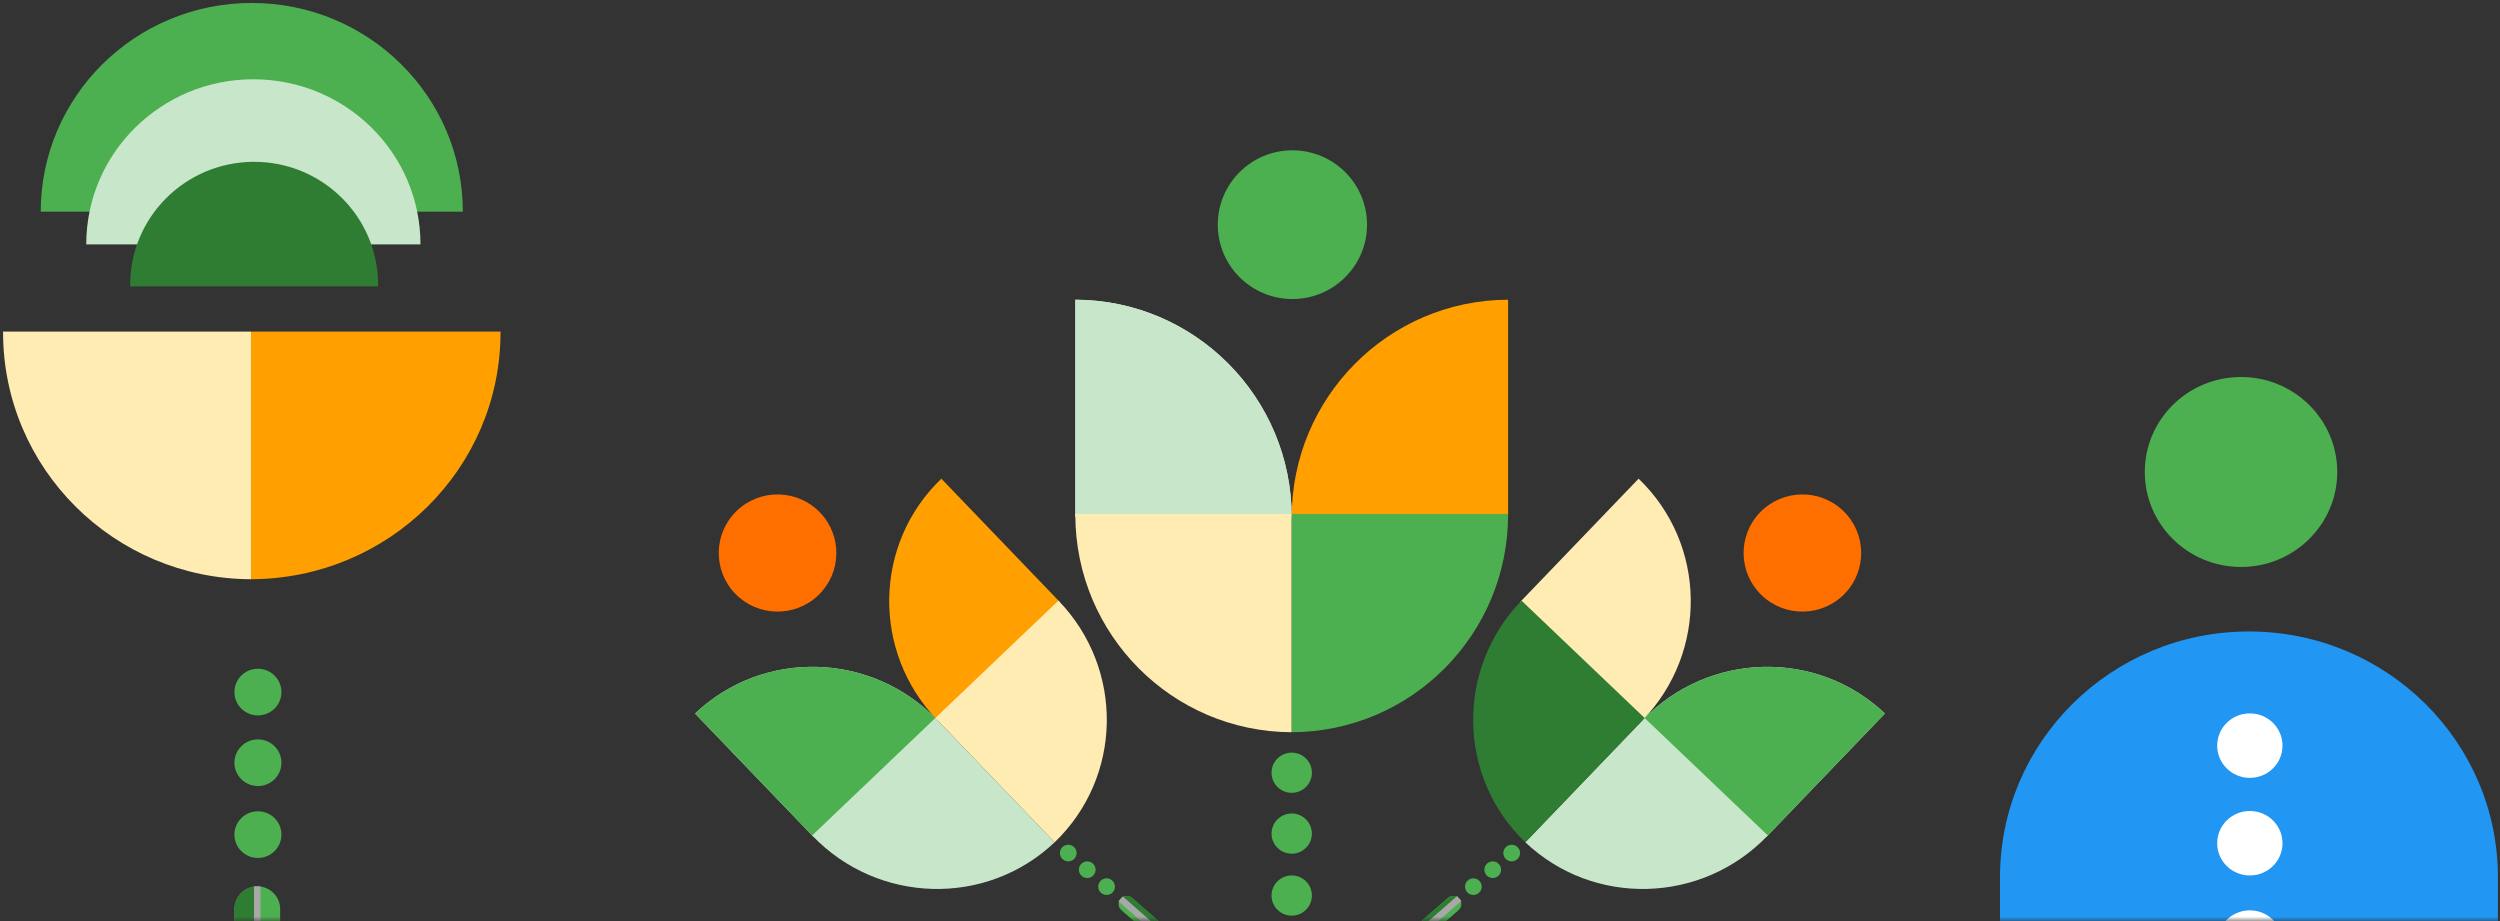 <?xml version="1.0" encoding="UTF-8"?>
<svg width="285px" height="105px" viewBox="0 0 285 105" version="1.1" xmlns="http://www.w3.org/2000/svg" xmlns:xlink="http://www.w3.org/1999/xlink">
    <rect x="0" y="0" width="285" height="105" fill="#333333" stroke="none"/>
    <!-- Generator: Sketch 64 (93537) - https://sketch.com -->
    <title>Plant</title>
    <desc>Created with Sketch.</desc>
    <defs>
        <rect id="path-1" x="0" y="0" width="398" height="115"></rect>
    </defs>
    <g id="Landing" stroke="none" stroke-width="1" fill="none" fill-rule="evenodd">
        <g transform="translate(-110, -6993)" id="Footer">
            <g transform="translate(1, 6438)">
                <g id="Deco">
                    <g id="Plant" transform="translate(68, 545)">
                        <g id="Illustrations">
                            <mask id="mask-2" fill="white">
                                <use xlink:href="#path-1"></use>
                            </mask>
                            <g id="Rectangle"></g>
                            <g id="Group-4" mask="url(#mask-2)">
                                <g transform="translate(41.351, 10.337)">
                                    <path d="M28.353,0 C41.642,0 52.413,10.652 52.413,23.792 L4.293,23.792 C4.293,10.652 15.066,0 28.353,0 Z" id="Fill-53" stroke="none" fill="#4CAF50" fill-rule="evenodd"></path>
                                    <path d="M28.531,8.7 C39.055,8.7 47.584,17.127 47.584,27.521 L9.481,27.521 C9.481,17.127 18.012,8.7 28.531,8.7 Z" id="Fill-54" stroke="none" fill="#C8E6C9" fill-rule="evenodd"></path>
                                    <path d="M28.622,18.111 C36.426,18.111 42.754,24.391 42.754,32.138 C42.754,32.197 42.754,32.256 42.752,32.315 L14.491,32.315 L14.489,32.138 C14.489,24.468 20.691,18.237 28.389,18.112 L28.622,18.111 Z" id="Fill-55" stroke="none" fill="#2E7D32" fill-rule="evenodd"></path>
                                    <path d="M28.265,65.695 C12.645,65.647 0,53.066 0,37.553 C0,37.523 0,37.494 0,37.464 L28.265,37.464 L28.265,65.695 Z" id="Fill-56" stroke="none" fill="#FFECB3" fill-rule="evenodd"></path>
                                    <path d="M28.265,65.695 C43.981,65.648 56.708,53.066 56.708,37.553 C56.708,37.523 56.708,37.494 56.706,37.464 L28.265,37.464 L28.265,65.695 Z" id="Fill-57" stroke="none" fill="#FFA000" fill-rule="evenodd"></path>
                                    <path d="M29.054,89.273 C27.573,89.273 26.372,88.083 26.372,86.613 C26.372,85.144 27.573,83.953 29.054,83.953 C30.533,83.953 31.733,85.144 31.733,86.613 C31.733,88.083 30.533,89.273 29.054,89.273 Z" id="Fill-58" stroke="none" fill="#4CAF50" fill-rule="evenodd"></path>
                                    <path d="M29.054,81.221 C27.573,81.221 26.372,80.03 26.372,78.561 C26.372,77.092 27.573,75.901 29.054,75.901 C30.533,75.901 31.733,77.092 31.733,78.561 C31.733,80.03 30.533,81.221 29.054,81.221 Z" id="Fill-59" stroke="none" fill="#4CAF50" fill-rule="evenodd"></path>
                                    <path d="M29.054,97.47 C27.573,97.47 26.372,96.279 26.372,94.81 C26.372,93.34 27.573,92.149 29.054,92.149 C30.533,92.149 31.733,93.34 31.733,94.81 C31.733,96.279 30.533,97.47 29.054,97.47 Z" id="Fill-60" stroke="none" fill="#4CAF50" fill-rule="evenodd"></path>
                                    <path d="M26.372,151.751 L26.372,103.293 C26.372,101.864 27.541,100.705 28.98,100.705 C30.42,100.705 31.588,101.864 31.588,103.293 L31.588,151.751 C31.588,153.181 30.42,154.34 28.98,154.34 C27.541,154.34 26.372,153.181 26.372,151.751 Z" id="Fill-61" stroke="none" fill="#4CAF50" fill-rule="evenodd"></path>
                                    <path d="M26.372,151.751 L26.372,103.293 C26.372,101.864 27.541,100.705 28.98,100.705 L28.98,154.34 C27.541,154.34 26.372,153.181 26.372,151.751 Z" id="Fill-62" stroke="none" fill="#2E7D32" fill-rule="evenodd"></path>
                                    <line x1="28.978" y1="154.34" x2="28.978" y2="100.705" id="Stroke-63" stroke="#A8A8A8" stroke-width="0.738" fill="none"></line>
                                </g>
                            </g>
                            <g id="Group-6" mask="url(#mask-2)">
                                <g transform="translate(120.234, 27.135)">
                                    <path d="M68.021,80.187 C66.752,80.187 65.721,79.161 65.721,77.895 C65.721,76.629 66.752,75.602 68.021,75.602 C69.292,75.602 70.322,76.629 70.322,77.895 C70.322,79.161 69.292,80.187 68.021,80.187 Z" id="Fill-79" stroke="none" fill="#4CAF50" fill-rule="evenodd"></path>
                                    <path d="M68.021,73.248 C66.752,73.248 65.721,72.222 65.721,70.956 C65.721,69.69 66.752,68.664 68.021,68.664 C69.292,68.664 70.322,69.69 70.322,70.956 C70.322,72.222 69.292,73.248 68.021,73.248 Z" id="Fill-80" stroke="none" fill="#4CAF50" fill-rule="evenodd"></path>
                                    <path d="M68.021,87.25 C66.752,87.25 65.721,86.223 65.721,84.957 C65.721,83.691 66.752,82.665 68.021,82.665 C69.292,82.665 70.322,83.691 70.322,84.957 C70.322,86.223 69.292,87.25 68.021,87.25 Z" id="Fill-81" stroke="none" fill="#4CAF50" fill-rule="evenodd"></path>
                                    <path d="M43.353,17.032 C56.984,17.074 68.021,28.165 68.021,41.84 L68.021,41.763 L43.353,41.763 L43.353,17.032 Z" id="Fill-85" stroke="none" fill="#E0E0E0" fill-rule="evenodd"></path>
                                    <path d="M68.1,16.954 C72.798,16.954 76.609,13.159 76.609,8.477 C76.609,3.796 72.798,0 68.1,0 C63.4,0 59.591,3.796 59.591,8.477 C59.591,13.159 63.4,16.954 68.1,16.954 Z" id="Fill-86" stroke="none" fill="#4CAF50" fill-rule="evenodd"></path>
                                    <path d="M43.353,17.032 C56.984,17.074 68.021,28.165 68.021,41.84 L68.021,41.763 L43.353,41.763 L43.353,17.032 Z" id="Fill-87" stroke="none" fill="#C8E6C9" fill-rule="evenodd"></path>
                                    <path d="M92.688,17.032 C79.057,17.074 68.021,28.165 68.021,41.84 L68.023,41.763 L92.688,41.763 L92.688,17.032 Z" id="Fill-88" stroke="none" fill="#FFA000" fill-rule="evenodd"></path>
                                    <path d="M68.021,66.338 C54.39,66.296 43.353,55.205 43.353,41.529 C43.353,41.503 43.353,41.477 43.353,41.452 L68.021,41.452 L68.021,66.338 Z" id="Fill-89" stroke="none" fill="#FFECB3" fill-rule="evenodd"></path>
                                    <path d="M68.021,66.338 C81.652,66.296 92.688,55.205 92.688,41.529 L92.688,41.452 L68.021,41.452 L68.021,66.338 Z" id="Fill-90" stroke="none" fill="#4CAF50" fill-rule="evenodd"></path>
                                    <path d="M0,64.206 C7.781,56.834 20.126,57.157 27.603,64.941 L27.561,64.897 L13.52,78.282 L0,64.206 Z" id="Fill-91" stroke="none" fill="#E0E0E0" fill-rule="evenodd"></path>
                                    <path d="M14.041,50.734 C16.717,48.184 16.809,43.956 14.25,41.292 C11.691,38.627 7.447,38.534 4.773,41.084 C2.097,43.634 2.005,47.861 4.564,50.526 C7.125,53.191 11.367,53.284 14.041,50.734 Z" id="Fill-92" stroke="none" fill="#FF6F00" fill-rule="evenodd"></path>
                                    <path d="M0,64.206 C7.781,56.834 20.126,57.157 27.603,64.941 L27.561,64.897 L13.52,78.282 L0,64.206 Z" id="Fill-93" stroke="none" fill="#4CAF50" fill-rule="evenodd"></path>
                                    <path d="M28.079,37.435 C20.344,44.855 20.126,57.157 27.603,64.941 L27.561,64.896 L41.601,51.511 L28.079,37.435 Z" id="Fill-94" stroke="none" fill="#FFA000" fill-rule="evenodd"></path>
                                    <path d="M40.997,78.884 C33.216,86.257 20.869,85.933 13.393,78.149 C13.378,78.135 13.365,78.12 13.351,78.105 L27.391,64.719 L40.997,78.884 Z" id="Fill-95" stroke="none" fill="#C8E6C9" fill-rule="evenodd"></path>
                                    <path d="M40.997,78.884 C48.73,71.463 48.95,59.162 41.472,51.378 C41.459,51.363 41.445,51.348 41.43,51.334 L27.391,64.719 L40.997,78.884 Z" id="Fill-96" stroke="none" fill="#FFECB3" fill-rule="evenodd"></path>
                                    <path d="M135.646,64.206 C127.865,56.834 115.52,57.157 108.044,64.941 L108.086,64.897 L122.126,78.282 L135.646,64.206 Z" id="Fill-97" stroke="none" fill="#E0E0E0" fill-rule="evenodd"></path>
                                    <path d="M121.606,50.734 C118.93,48.184 118.838,43.956 121.397,41.292 C123.955,38.627 128.199,38.534 130.873,41.084 C133.549,43.634 133.641,47.861 131.082,50.526 C128.524,53.191 124.28,53.284 121.606,50.734 Z" id="Fill-98" stroke="none" fill="#FF6F00" fill-rule="evenodd"></path>
                                    <path d="M135.646,64.206 C127.865,56.834 115.52,57.157 108.044,64.941 L108.086,64.897 L122.126,78.282 L135.646,64.206 Z" id="Fill-99" stroke="none" fill="#4CAF50" fill-rule="evenodd"></path>
                                    <path d="M107.567,37.435 C115.302,44.856 115.52,57.157 108.044,64.941 L108.086,64.896 L94.047,51.511 L107.567,37.435 Z" id="Fill-100" stroke="none" fill="#FFECB3" fill-rule="evenodd"></path>
                                    <path d="M94.651,78.884 C102.43,86.257 114.778,85.933 122.254,78.15 C122.268,78.135 122.281,78.12 122.296,78.105 L108.257,64.72 L94.651,78.884 Z" id="Fill-101" stroke="none" fill="#C8E6C9" fill-rule="evenodd"></path>
                                    <path d="M94.651,78.884 C86.916,71.463 86.696,59.162 94.174,51.378 C94.187,51.363 94.202,51.348 94.216,51.334 L108.257,64.72 L94.651,78.884 Z" id="Fill-102" stroke="none" fill="#2E7D32" fill-rule="evenodd"></path>
                                    <path d="M90.219,82.639 C89.872,82.245 89.91,81.645 90.305,81.299 C90.7,80.952 91.302,80.991 91.651,81.384 C91.998,81.778 91.958,82.378 91.563,82.724 C91.168,83.07 90.568,83.032 90.219,82.639 Z" id="Fill-105" stroke="none" fill="#4CAF50" fill-rule="evenodd"></path>
                                    <path d="M92.385,80.74 C92.038,80.347 92.075,79.747 92.471,79.401 C92.866,79.055 93.468,79.093 93.815,79.486 C94.164,79.88 94.124,80.48 93.729,80.826 C93.334,81.172 92.732,81.134 92.385,80.74 Z" id="Fill-106" stroke="none" fill="#4CAF50" fill-rule="evenodd"></path>
                                    <path d="M88.015,84.57 C87.668,84.177 87.706,83.577 88.101,83.231 C88.496,82.884 89.098,82.923 89.445,83.316 C89.795,83.71 89.755,84.31 89.36,84.656 C88.965,85.002 88.363,84.964 88.015,84.57 Z" id="Fill-107" stroke="none" fill="#4CAF50" fill-rule="evenodd"></path>
                                    <path d="M72.792,96.652 L85.82,85.23 C86.205,84.893 86.79,84.931 87.129,85.314 C87.468,85.697 87.43,86.28 87.045,86.617 L74.015,98.039 C73.632,98.376 73.047,98.339 72.708,97.956 C72.369,97.573 72.407,96.989 72.792,96.652 Z" id="Fill-108" stroke="none" fill="#4CAF50" fill-rule="evenodd"></path>
                                    <path d="M72.792,96.652 L85.82,85.23 C86.205,84.893 86.79,84.931 87.129,85.314 L72.708,97.956 C72.369,97.573 72.407,96.989 72.792,96.652 Z" id="Fill-109" stroke="none" fill="#2E7D32" fill-rule="evenodd"></path>
                                    <line x1="72.695" y1="97.935" x2="87.117" y2="85.293" id="Stroke-110" stroke="#A8A8A8" stroke-width="0.738" fill="none"></line>
                                    <path d="M45.427,82.639 C45.774,82.245 45.737,81.645 45.342,81.299 C44.946,80.952 44.344,80.991 43.997,81.384 C43.648,81.778 43.688,82.378 44.083,82.724 C44.478,83.07 45.08,83.032 45.427,82.639 Z" id="Fill-111" stroke="none" fill="#4CAF50" fill-rule="evenodd"></path>
                                    <path d="M43.261,80.74 C43.611,80.347 43.571,79.747 43.176,79.401 C42.781,79.055 42.178,79.093 41.831,79.486 C41.484,79.88 41.522,80.48 41.917,80.826 C42.312,81.172 42.914,81.134 43.261,80.74 Z" id="Fill-112" stroke="none" fill="#4CAF50" fill-rule="evenodd"></path>
                                    <path d="M47.631,84.57 C47.978,84.177 47.94,83.577 47.545,83.231 C47.15,82.884 46.548,82.923 46.201,83.316 C45.854,83.71 45.891,84.31 46.287,84.656 C46.682,85.002 47.284,84.964 47.631,84.57 Z" id="Fill-113" stroke="none" fill="#4CAF50" fill-rule="evenodd"></path>
                                    <path d="M62.857,96.652 L49.826,85.23 C49.441,84.893 48.856,84.931 48.517,85.314 C48.181,85.697 48.216,86.28 48.601,86.617 L61.632,98.039 C62.016,98.376 62.602,98.339 62.94,97.956 C63.277,97.573 63.239,96.989 62.857,96.652 Z" id="Fill-114" stroke="none" fill="#4CAF50" fill-rule="evenodd"></path>
                                    <path d="M62.857,96.652 L49.826,85.23 C49.441,84.893 48.856,84.931 48.517,85.314 L62.94,97.956 C63.277,97.573 63.239,96.989 62.857,96.652 Z" id="Fill-115" stroke="none" fill="#2E7D32" fill-rule="evenodd"></path>
                                    <line x1="62.936" y1="97.979" x2="48.515" y2="85.337" id="Stroke-116" stroke="#A8A8A8" stroke-width="0.738" fill="none"></line>
                                </g>
                            </g>
                            <g id="Group-7" mask="url(#mask-2)">
                                <g transform="translate(269, 52.978)">
                                    <path d="M27.475,21.657 C33.533,21.657 38.446,16.809 38.446,10.829 C38.446,4.848 33.533,0 27.475,0 C21.416,0 16.505,4.848 16.505,10.829 C16.505,16.809 21.416,21.657 27.475,21.657 Z" id="Fill-117" fill="#4CAF50"></path>
                                    <path d="M28.38,29.009 C44.056,29.009 56.762,41.552 56.762,57.025 L56.762,113.652 L0,113.652 L0,57.025 C0,41.552 12.707,29.009 28.38,29.009 Z" id="Fill-118" fill="#2196F3"></path>
                                    <path d="M28.481,56.826 C30.539,56.826 32.206,55.18 32.206,53.15 C32.206,51.12 30.539,49.474 28.481,49.474 C26.426,49.474 24.758,51.12 24.758,53.15 C24.758,55.18 26.426,56.826 28.481,56.826 Z" id="Fill-122" fill="#FFFFFF"></path>
                                    <path d="M28.481,45.699 C30.539,45.699 32.206,44.054 32.206,42.023 C32.206,39.993 30.539,38.348 28.481,38.348 C26.426,38.348 24.758,39.993 24.758,42.023 C24.758,44.054 26.426,45.699 28.481,45.699 Z" id="Fill-123" fill="#FFFFFF"></path>
                                    <path d="M28.481,68.152 C30.539,68.152 32.206,66.506 32.206,64.476 C32.206,62.446 30.539,60.8 28.481,60.8 C26.426,60.8 24.758,62.446 24.758,64.476 C24.758,66.506 26.426,68.152 28.481,68.152 Z" id="Fill-124" fill="#FFFFFF"></path>
                                </g>
                            </g>
                        </g>
                    </g>
                </g>
            </g>
        </g>
    </g>
</svg>